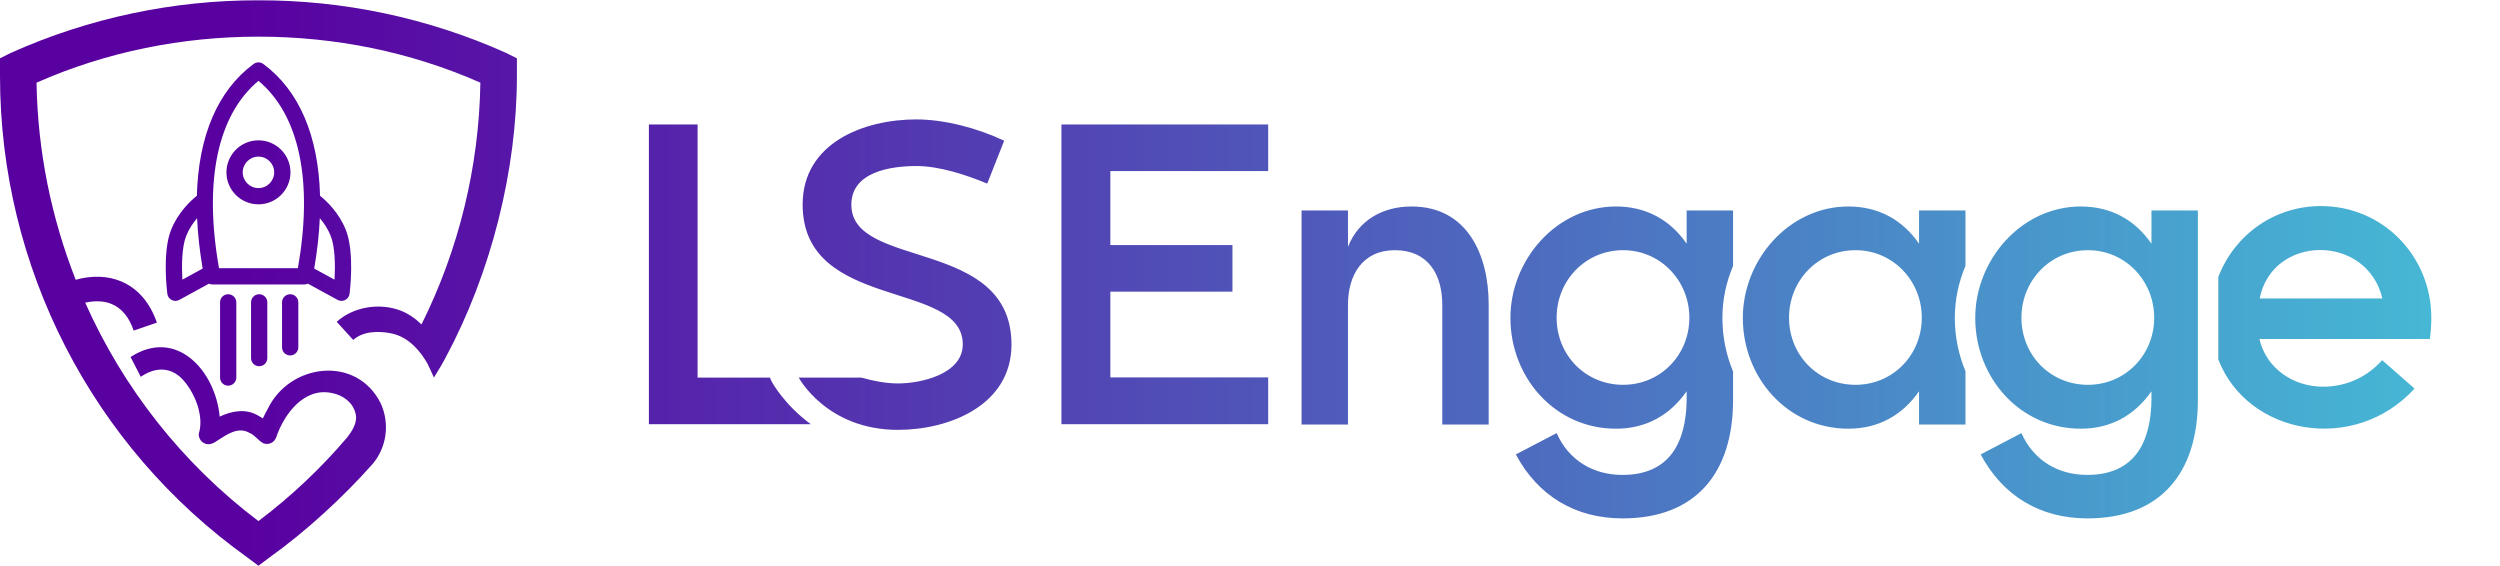 <svg width="106" height="24" viewBox="0 0 106 24" fill="none" xmlns="http://www.w3.org/2000/svg">
<path d="M12.303 15.071C12.113 15.071 11.958 14.916 11.958 14.726V12.82C11.958 12.63 12.113 12.475 12.303 12.475C12.494 12.475 12.649 12.63 12.649 12.82V14.726C12.649 14.916 12.494 15.071 12.303 15.071ZM11.334 15.183V12.82C11.334 12.63 11.18 12.475 10.989 12.475C10.799 12.475 10.644 12.63 10.644 12.82V15.183C10.644 15.374 10.799 15.528 10.989 15.528C11.18 15.528 11.334 15.374 11.334 15.183ZM10.02 16.008V12.82C10.02 12.63 9.865 12.475 9.675 12.475C9.484 12.475 9.33 12.63 9.33 12.82V16.008C9.33 16.198 9.484 16.353 9.675 16.353C9.865 16.353 10.02 16.198 10.02 16.008ZM14.822 12.458C14.807 12.571 14.738 12.669 14.636 12.72C14.587 12.745 14.533 12.758 14.48 12.758C14.423 12.758 14.366 12.744 14.315 12.716L13.057 12.028C13.014 12.047 12.968 12.061 12.918 12.061H8.999C8.949 12.061 8.903 12.047 8.859 12.028L7.602 12.716C7.551 12.744 7.494 12.758 7.437 12.758C7.384 12.758 7.33 12.745 7.281 12.72C7.179 12.669 7.11 12.571 7.095 12.458C7.086 12.387 6.872 10.715 7.251 9.754C7.545 9.007 8.09 8.507 8.347 8.301C8.413 5.769 9.229 3.835 10.754 2.712C10.876 2.622 11.041 2.622 11.163 2.712C12.688 3.835 13.504 5.769 13.57 8.301C13.827 8.507 14.372 9.007 14.666 9.754C15.044 10.715 14.831 12.387 14.822 12.458ZM7.733 11.858L8.593 11.387C8.466 10.641 8.387 9.928 8.357 9.252C8.187 9.451 8.012 9.704 7.893 10.007C7.704 10.487 7.7 11.289 7.733 11.858ZM12.63 11.371C13.284 7.674 12.694 4.874 10.959 3.427C9.223 4.874 8.633 7.674 9.286 11.371H12.63ZM14.024 10.007C13.904 9.702 13.729 9.448 13.56 9.25C13.53 9.927 13.451 10.64 13.323 11.387L14.184 11.858C14.217 11.289 14.213 10.487 14.024 10.007ZM12.316 7.307C12.316 8.055 11.707 8.664 10.959 8.664C10.21 8.664 9.601 8.055 9.601 7.307C9.601 6.559 10.21 5.95 10.959 5.95C11.707 5.95 12.316 6.559 12.316 7.307ZM11.626 7.307C11.626 6.939 11.326 6.64 10.959 6.64C10.591 6.64 10.291 6.939 10.291 7.307C10.291 7.675 10.591 7.975 10.959 7.975C11.326 7.975 11.626 7.675 11.626 7.307ZM21.458 2.243C18.13 0.751 14.544 0.005 10.958 0.013C7.373 0.005 3.787 0.751 0.459 2.243L0 2.472V3.218C0 11.308 3.901 18.939 10.499 23.643L10.958 23.988L11.417 23.643C12.968 22.537 14.557 21.074 15.795 19.677C16.416 18.95 16.526 17.928 16.14 17.097C15.123 15.055 12.298 15.399 11.36 17.322C11.281 17.461 11.211 17.599 11.146 17.74C11.088 17.703 11.028 17.666 10.963 17.631C10.437 17.311 9.841 17.416 9.314 17.665C9.14 15.733 7.485 13.868 5.536 15.138L5.97 15.977C6.617 15.528 7.308 15.553 7.82 16.173C8.292 16.74 8.655 17.668 8.428 18.393C8.415 18.5 8.467 18.655 8.586 18.746C8.804 18.914 9.028 18.82 9.217 18.68C9.633 18.415 10.099 18.077 10.581 18.355C10.82 18.453 10.959 18.7 11.181 18.801C11.4 18.877 11.64 18.758 11.712 18.538C12.05 17.545 12.894 16.427 14.05 16.66C14.57 16.752 14.966 17.085 15.071 17.519C15.18 17.893 14.94 18.265 14.714 18.554C13.611 19.85 12.345 21.048 10.958 22.094C7.718 19.648 5.22 16.443 3.613 12.834C4.028 12.74 4.422 12.756 4.743 12.893C5.162 13.071 5.474 13.449 5.669 14.017L6.652 13.679C6.361 12.833 5.841 12.23 5.15 11.936C4.572 11.691 3.9 11.669 3.21 11.863C2.173 9.225 1.595 6.399 1.549 3.505C4.533 2.186 7.745 1.554 10.958 1.554C14.171 1.554 17.384 2.186 20.368 3.505C20.311 7.103 19.441 10.603 17.872 13.756C17.61 13.5 17.31 13.296 16.998 13.174C16.09 12.82 14.971 13.013 14.277 13.645L14.977 14.413C15.384 14.043 16.049 14.018 16.62 14.142C17.362 14.304 17.848 14.931 18.123 15.414C18.223 15.624 18.323 15.829 18.399 16.008C18.534 15.788 18.614 15.661 18.704 15.505L18.731 15.46L18.73 15.459C18.775 15.38 18.823 15.294 18.883 15.183C20.83 11.563 21.917 7.21 21.917 3.218V2.472L21.458 2.243ZM57.154 8.924H55.186V18H57.154V12.921C57.154 11.654 57.774 10.608 59.148 10.608C60.549 10.608 61.152 11.636 61.152 12.921V18H63.12V12.903C63.12 10.82 62.224 8.755 59.849 8.755C58.643 8.755 57.606 9.322 57.154 10.466V8.924ZM73.482 15.749V16.963C73.482 20.003 71.948 21.98 68.793 21.98C66.799 21.98 65.212 21.031 64.272 19.268L66.001 18.364C66.515 19.516 67.543 20.136 68.793 20.136C70.787 20.136 71.488 18.771 71.514 16.963V16.591C70.796 17.619 69.777 18.177 68.518 18.177C65.93 18.177 64.042 16.006 64.042 13.48C64.042 11.024 65.992 8.755 68.518 8.755C69.777 8.755 70.805 9.305 71.514 10.333V8.924H73.482V11.276C73.193 11.956 73.03 12.702 73.03 13.479C73.03 14.293 73.193 15.059 73.482 15.749ZM71.629 13.471C71.629 11.902 70.406 10.608 68.82 10.608C67.224 10.608 66.001 11.893 66.001 13.471C66.001 15.057 67.224 16.316 68.82 16.316C70.406 16.316 71.629 15.049 71.629 13.471ZM81.368 18V16.591C80.65 17.619 79.631 18.177 78.372 18.177C75.784 18.177 73.896 16.006 73.896 13.48C73.896 11.024 75.846 8.755 78.372 8.755C79.631 8.755 80.659 9.305 81.368 10.333V8.924H83.336V11.275C83.047 11.956 82.884 12.702 82.884 13.479C82.884 14.29 83.049 15.051 83.336 15.739V18L81.368 18ZM81.484 13.471C81.484 11.902 80.26 10.608 78.674 10.608C77.078 10.608 75.855 11.893 75.855 13.471C75.855 15.057 77.078 16.316 78.674 16.316C80.26 16.316 81.484 15.049 81.484 13.471ZM91.222 16.591V16.963C91.196 18.771 90.496 20.136 88.501 20.136C87.251 20.136 86.223 19.516 85.709 18.364L83.98 19.268C84.92 21.031 86.507 21.98 88.501 21.98C91.656 21.98 93.19 20.003 93.19 16.963V8.924H91.222V10.333C90.513 9.305 89.485 8.755 88.226 8.755C85.7 8.755 83.75 11.024 83.75 13.48C83.75 16.006 85.638 18.177 88.226 18.177C89.485 18.177 90.504 17.619 91.222 16.591ZM85.709 13.471C85.709 11.893 86.932 10.608 88.528 10.608C90.114 10.608 91.338 11.902 91.338 13.471C91.338 15.049 90.114 16.316 88.528 16.316C86.932 16.316 85.709 15.057 85.709 13.471ZM45.005 5.276V17.987H53.771V16.001H47.079V12.367H52.256V10.39H47.079V7.253H53.771V5.276H45.005ZM32.713 16.168C32.686 16.116 32.667 16.063 32.649 16.01H29.578V5.276H27.513V17.987H34.379C33.262 17.165 32.75 16.237 32.713 16.168ZM36.522 16.01L33.867 16.01C33.867 16.01 35.043 18.226 38.074 18.226C40.272 18.226 42.887 17.171 42.887 14.61C42.887 10.053 36.097 11.445 36.097 8.68C36.097 7.279 37.781 7.04 38.854 7.04C39.838 7.04 40.955 7.412 41.859 7.784L42.577 5.967C41.477 5.444 40.068 5.063 38.845 5.063C36.62 5.063 34.032 6.065 34.032 8.671C34.032 13.209 40.822 11.853 40.822 14.601C40.822 15.859 39.058 16.258 38.074 16.258C37.581 16.258 37.048 16.158 36.522 16.01ZM103.025 14.375H95.801C96.085 15.625 97.246 16.396 98.496 16.396C99.471 16.396 100.357 15.997 101.004 15.27L102.378 16.476C99.814 19.275 95.288 18.442 94.056 15.241V11.746C94.727 9.989 96.396 8.737 98.407 8.737C101.031 8.737 103.087 10.856 103.087 13.471C103.087 13.772 103.069 14.073 103.025 14.375ZM101.013 12.655C100.357 9.899 96.35 9.934 95.81 12.655H101.013Z" fill="url(#paint0_linear_13402_10521)"/>
<defs>
<linearGradient id="paint0_linear_13402_10521" x1="0" y1="12" x2="105.96" y2="12" gradientUnits="userSpaceOnUse">
<stop offset="0.098" stop-color="#5900A1"/>
<stop offset="1" stop-color="#45BDD6"/>
</linearGradient>
</defs>
</svg>
